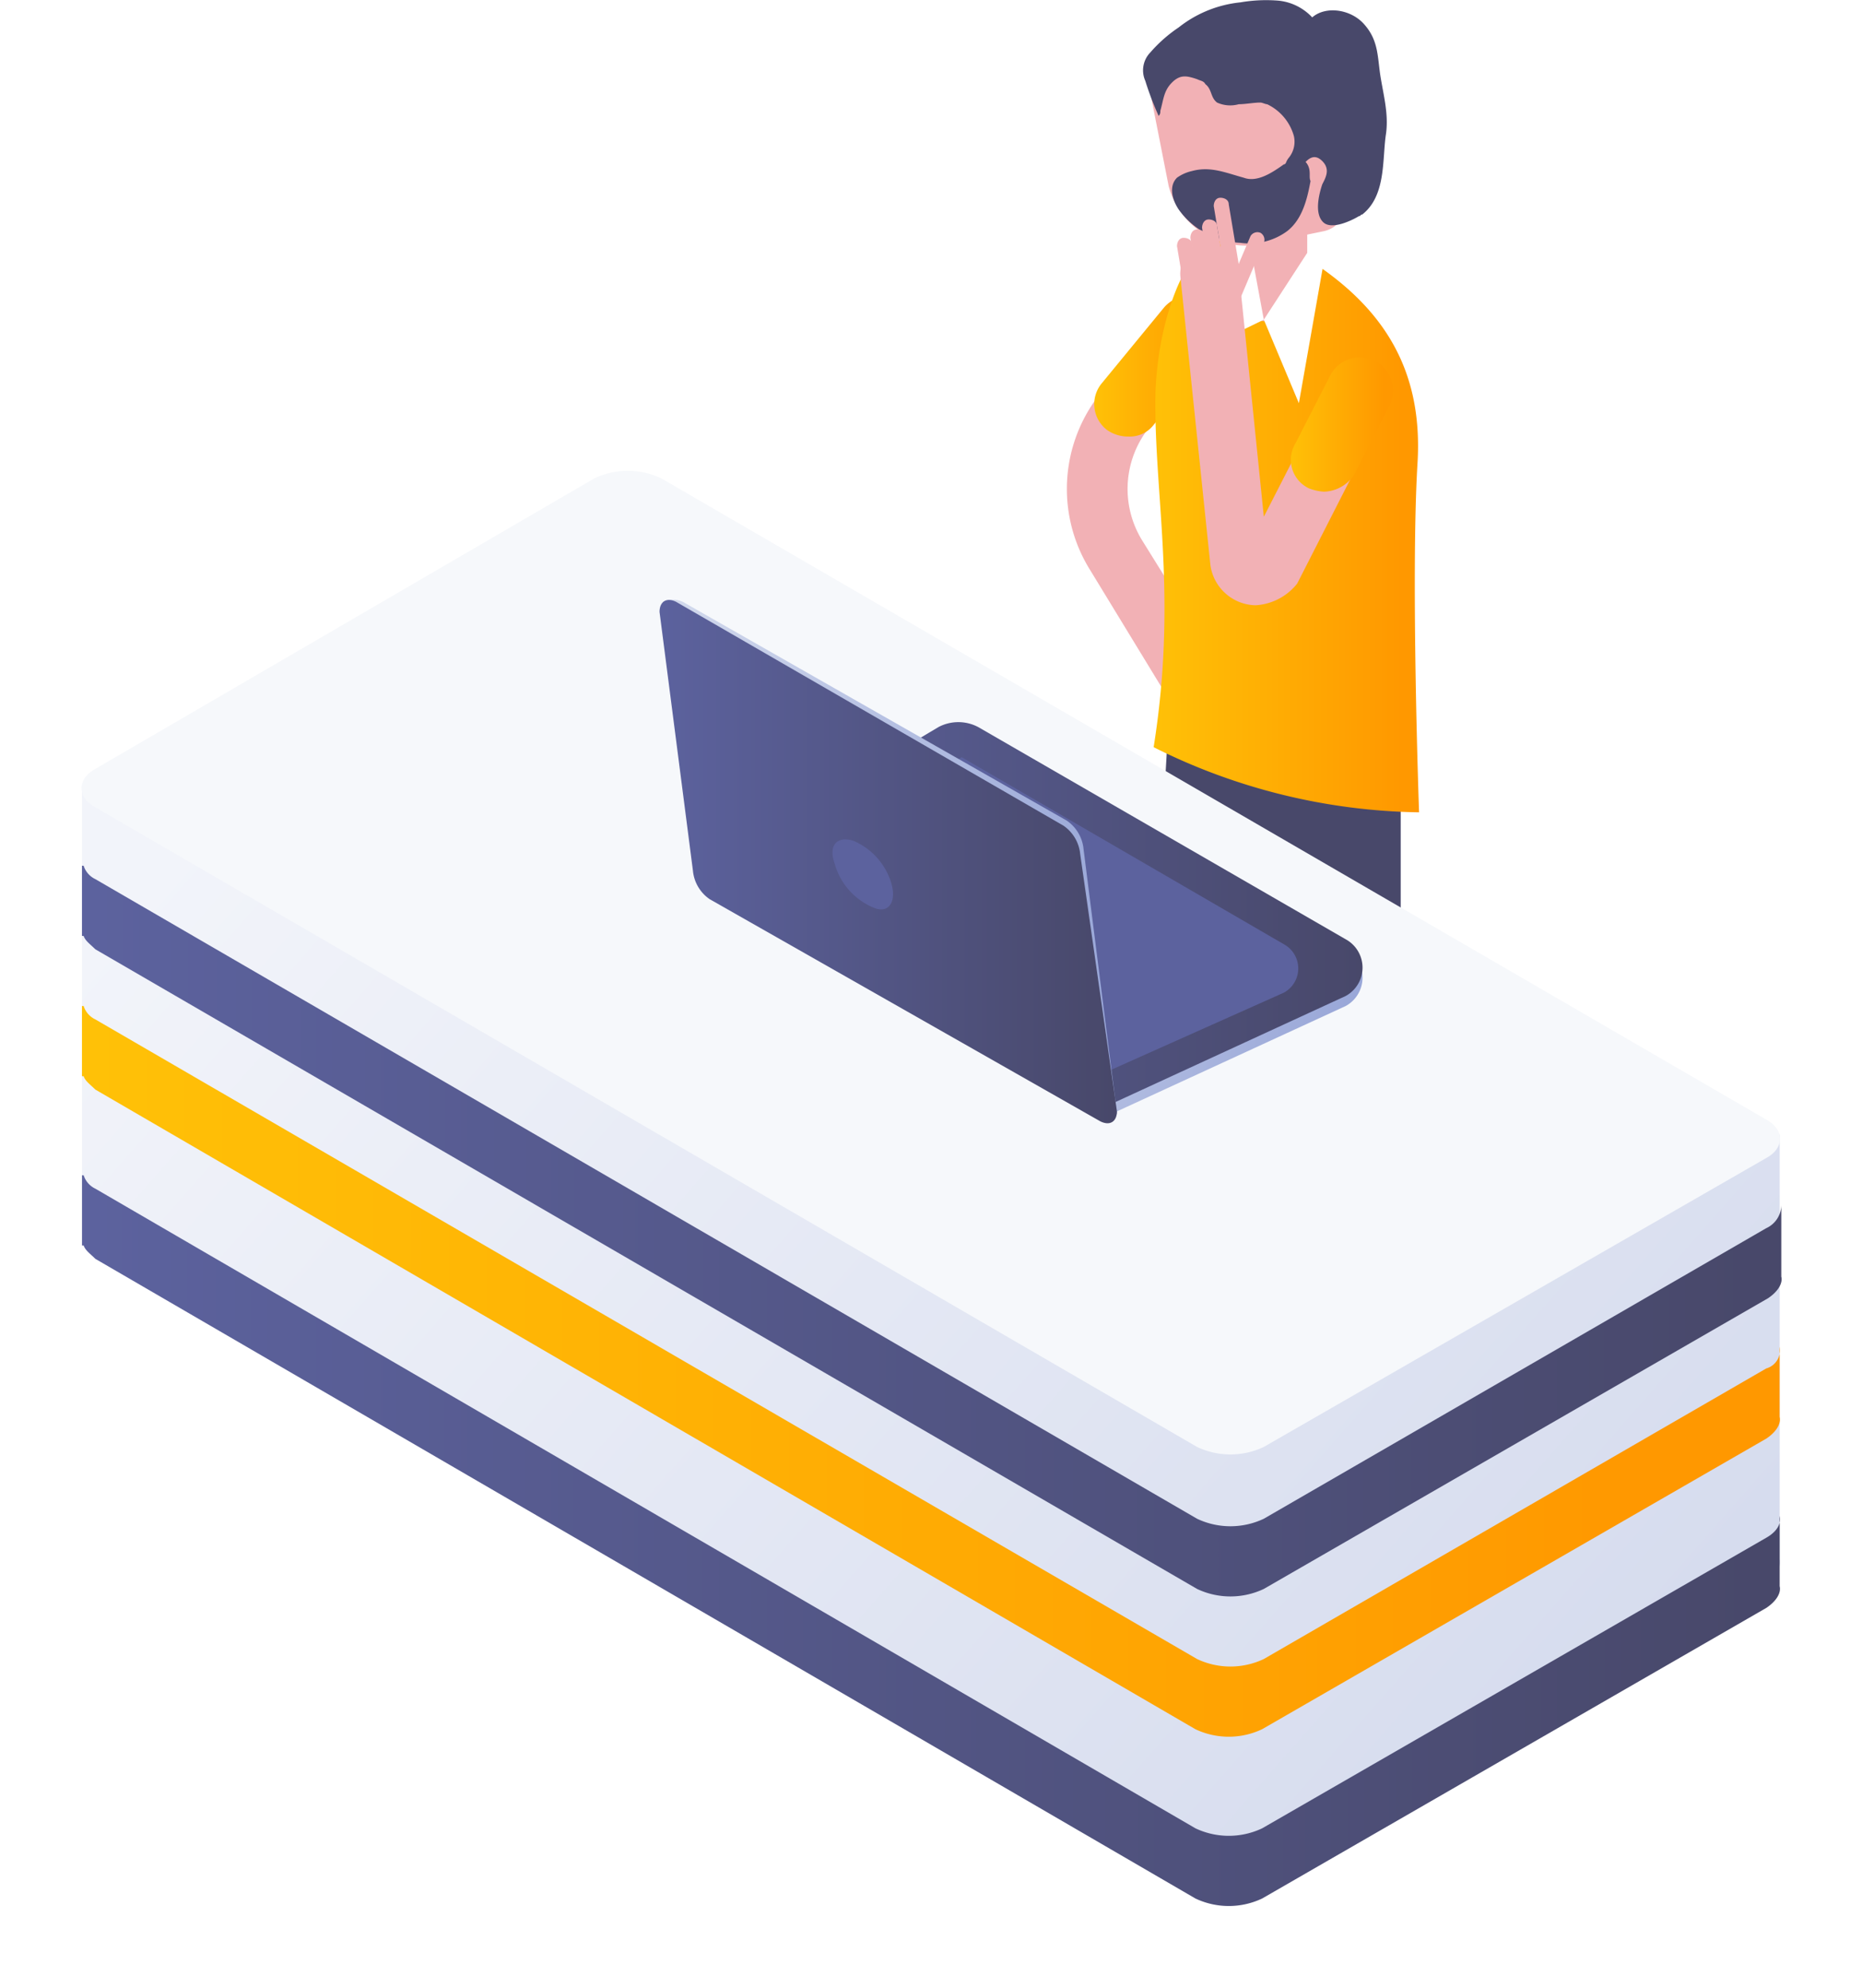 <svg xmlns="http://www.w3.org/2000/svg" xmlns:xlink="http://www.w3.org/1999/xlink" viewBox="0 0 204.441 218.176">
  <defs>
    <style>
      .cls-1 {
        fill: #f2b1b5;
      }

      .cls-2 {
        fill: url(#linear-gradient);
      }

      .cls-3 {
        fill: #48486a;
      }

      .cls-4 {
        fill: url(#linear-gradient-2);
      }

      .cls-5 {
        fill: #fff;
      }

      .cls-6 {
        fill: url(#linear-gradient-3);
      }

      .cls-7 {
        fill: url(#linear-gradient-4);
      }

      .cls-8 {
        fill: url(#linear-gradient-5);
      }

      .cls-9 {
        fill: url(#linear-gradient-6);
      }

      .cls-10 {
        fill: #f6f8fb;
      }

      .cls-11 {
        fill: url(#linear-gradient-7);
      }

      .cls-12 {
        fill: url(#linear-gradient-8);
      }

      .cls-13 {
        fill: #5c629e;
      }

      .cls-14 {
        fill: url(#linear-gradient-9);
      }

      .cls-15 {
        fill: url(#linear-gradient-10);
      }

      .cls-16 {
        fill: url(#linear-gradient-11);
      }

      .cls-17 {
        filter: url(#XMLID_21_);
      }
    </style>
    <linearGradient id="linear-gradient" x1="0.004" y1="0.497" x2="1.001" y2="0.497" gradientUnits="objectBoundingBox">
      <stop offset="0" stop-color="#ffc107"/>
      <stop offset="0.92" stop-color="#ff9800"/>
    </linearGradient>
    <linearGradient id="linear-gradient-2" x1="0.002" y1="0.501" x2="1" y2="0.501" xlink:href="#linear-gradient"/>
    <linearGradient id="linear-gradient-3" x1="-0.021" y1="0.173" x2="1.045" y2="0.778" gradientUnits="objectBoundingBox">
      <stop offset="0" stop-color="#f2f4fa"/>
      <stop offset="0.922" stop-color="#d6dcee"/>
      <stop offset="1" stop-color="#d3daed"/>
    </linearGradient>
    <linearGradient id="linear-gradient-4" y1="0.5" x2="1" y2="0.5" gradientUnits="objectBoundingBox">
      <stop offset="0" stop-color="#5c629e"/>
      <stop offset="0.996" stop-color="#48486a"/>
    </linearGradient>
    <filter id="XMLID_21_" x="0" y="119.99" width="204.441" height="98.186" filterUnits="userSpaceOnUse">
      <feOffset dy="3" input="SourceAlpha"/>
      <feGaussianBlur stdDeviation="3" result="blur"/>
      <feFlood flood-opacity="0.161"/>
      <feComposite operator="in" in2="blur"/>
      <feComposite in="SourceGraphic"/>
    </filter>
    <linearGradient id="linear-gradient-5" x1="0" y1="0.501" x2="1" y2="0.501" xlink:href="#linear-gradient"/>
    <linearGradient id="linear-gradient-6" x1="0" y1="0.5" x2="0.999" y2="0.5" xlink:href="#linear-gradient-4"/>
    <linearGradient id="linear-gradient-7" x1="-0.001" y1="0.501" x2="1.001" y2="0.501" gradientUnits="objectBoundingBox">
      <stop offset="0" stop-color="#d3daed"/>
      <stop offset="0.996" stop-color="#99a7d8"/>
    </linearGradient>
    <linearGradient id="linear-gradient-8" x1="-0.001" y1="0.5" x2="1.001" y2="0.5" xlink:href="#linear-gradient-4"/>
    <linearGradient id="linear-gradient-9" x1="0.001" y1="0.5" x2="1.002" y2="0.5" xlink:href="#linear-gradient-7"/>
    <linearGradient id="linear-gradient-10" x1="-0.002" y1="0.501" x2="0.995" y2="0.501" xlink:href="#linear-gradient-4"/>
    <linearGradient id="linear-gradient-11" x1="-0.004" y1="0.503" x2="0.992" y2="0.503" xlink:href="#linear-gradient"/>
  </defs>
  <g id="XMLID_1_" transform="translate(8.954)">
    <g id="XMLID_35_" transform="translate(108.19 32.726)">
      <path id="XMLID_36_" class="cls-1" d="M73.475,64.058a3.232,3.232,0,0,1-2.749-1.466L61.562,47.563a16.8,16.8,0,0,1,1.283-19.611l7.331-8.981a3.225,3.225,0,0,1,4.582-.55A3.4,3.4,0,0,1,75.308,23l-7.331,8.981a10.77,10.77,0,0,0-.733,12.28l9.347,15.029a3.1,3.1,0,0,1-1.1,4.4A7.8,7.8,0,0,1,73.475,64.058Z" transform="translate(-59.005 -17.714)"/>
    </g>
    <g id="XMLID_34_" transform="translate(111.189 32.408)">
      <path id="Path_2381" data-name="Path 2381" class="cls-2" d="M64.415,33.045a4.031,4.031,0,0,1-2.383-.733,3.575,3.575,0,0,1-.55-5.132l6.781-8.248a3.65,3.65,0,0,1,5.682,4.582l-6.781,8.248A3.3,3.3,0,0,1,64.415,33.045Z" transform="translate(-60.641 -17.541)"/>
    </g>
    <g id="XMLID_32_" transform="translate(117.346 68.062)">
      <path id="XMLID_33_" class="cls-3" d="M71.148,124.064c-2.383,0-4.582.55-4.765-2.016L64,83.192,66.383,41.4a4.7,4.7,0,0,1,4.949-4.4c2.566.183,10.63,2.383,10.447,4.949L74.63,83.009l1.283,38.306c.183,2.566-1.65,2.566-4.4,2.749Z" transform="translate(-64 -36.994)"/>
    </g>
    <g id="XMLID_30_" transform="translate(128.526 74.398)">
      <path id="XMLID_31_" class="cls-3" d="M81.647,128.516c-2.566,0-4.765.183-4.765-2.383L70.1,41.641c0-2.566,8.981-.183,11.547-.183a4.852,4.852,0,0,1,4.765,4.765v79.911C86.412,128.883,84.213,128.516,81.647,128.516Z" transform="translate(-70.1 -40.451)"/>
    </g>
    <path id="XMLID_29_" class="cls-4" d="M76.48,14.269l2.933,1.65c9.531,5.5,14.479,12.646,13.746,23.643-.733,12.646.183,38.123.183,38.123A67.113,67.113,0,0,1,64.2,70.537c2.566-16.129.183-26.942.183-37.756S69.515,10.237,76.48,14.269Z" transform="translate(53.512 11.466)"/>
    <path id="XMLID_28_" class="cls-1" d="M71.816,24.014h2.566A2.034,2.034,0,0,0,76.4,22V13.2H69.8V22A2.034,2.034,0,0,0,71.816,24.014Z" transform="translate(58.176 11.252)"/>
    <path id="XMLID_27_" class="cls-5" d="M75.565,15l1.833.916L74.649,31.5,70.8,22.331Z" transform="translate(59.009 12.751)"/>
    <path id="XMLID_26_" class="cls-5" d="M73.715,23.5l-1.833-9.9h-.916L67.3,26.613Z" transform="translate(56.094 11.585)"/>
    <path id="XMLID_25_" class="cls-1" d="M76.08,24.577l7.148-1.466a3.114,3.114,0,0,0,2.383-3.666L82.128,2.4,63.8,6.066l2.383,12.1A8.744,8.744,0,0,0,76.08,24.577Z" transform="translate(53.179 2.258)"/>
    <path id="XMLID_24_" class="cls-3" d="M77.184,11.3a5.5,5.5,0,0,1,2.932,3.482,2.78,2.78,0,0,1-.55,2.383,1.869,1.869,0,0,0-.367,1.65.18.18,0,0,0,.183.183h.183a1.869,1.869,0,0,0,1.466-.916c.55-.733,1.283-1.466,2.2-.55s.367,1.833,0,2.566c-.367,1.1-.916,3.3.183,4.215.916.733,2.932-.183,3.849-.733.183,0,.183-.183.367-.183,2.566-2.016,2.2-5.865,2.566-8.614.367-2.2-.183-4.215-.55-6.415S89.463,4.333,87.814,2.5C86.348.851,83.6.484,82.132,1.767A5.875,5.875,0,0,0,78.467-.066a16.612,16.612,0,0,0-4.215.183A13.051,13.051,0,0,0,67.47,2.867a15.8,15.8,0,0,0-3.116,2.749,2.819,2.819,0,0,0-.55,3.116,33.04,33.04,0,0,0,1.466,3.849.673.673,0,0,0,.183-.55c.367-1.283.367-2.2,1.283-3.116s1.65-.733,2.749-.367c.367.183.733.183.916.55.733.55.55,1.466,1.283,2.016a3.485,3.485,0,0,0,2.383.183c.733,0,1.65-.183,2.383-.183C76.634,11.115,77,11.3,77.184,11.3Z" transform="translate(52.992 0.141)"/>
    <path id="XMLID_23_" class="cls-3" d="M80.326,10.4a1.652,1.652,0,0,0-1.1-1.1,1.98,1.98,0,0,0-1.283.55c-.183,0-.183.183-.367.183-1.283.916-2.932,2.016-4.4,1.466-2.016-.55-3.666-1.283-5.682-.733a4.529,4.529,0,0,0-1.65.733c-.916.916-.55,2.383.183,3.482a8.755,8.755,0,0,0,6.781,3.666,7.021,7.021,0,0,0,5.132-1.283c1.65-1.283,2.2-3.482,2.566-5.5C80.326,11.5,80.51,10.95,80.326,10.4Z" transform="translate(54.431 8.004)"/>
    <path id="XMLID_22_" class="cls-6" d="M186.4,131.509h0V84.956L0,47.2V94.12H.183c.183.55.733.916,1.283,1.466l120.782,70.2a8.558,8.558,0,0,0,7.331,0l55.351-31.891C186.214,133.159,186.58,132.243,186.4,131.509Z" transform="translate(0.046 39.568)"/>
    <g class="cls-17" transform="matrix(1, 0, 0, 1, -8.95, 0)">
      <path id="XMLID_21_2" data-name="XMLID_21_" class="cls-7" d="M184.931,108.372,129.58,140.263a8.558,8.558,0,0,1-7.331,0L1.466,70.066A2.451,2.451,0,0,1,.183,68.6H0v7.7H.183c.183.55.733.916,1.283,1.466l120.782,70.2a8.558,8.558,0,0,0,7.331,0l55.351-31.891c1.1-.733,1.65-1.65,1.466-2.383h0v-7.7h0C186.58,106.723,186.214,107.639,184.931,108.372Z" transform="translate(9 57.39)"/>
    </g>
    <path id="XMLID_20_" class="cls-8" d="M184.931,99.872l-55.168,31.891a8.558,8.558,0,0,1-7.331,0L1.466,61.566A2.451,2.451,0,0,1,.183,60.1H0v7.7H.183c.183.55.733.916,1.283,1.466l120.782,70.2a8.558,8.558,0,0,0,7.331,0l55.351-31.891c1.1-.733,1.65-1.65,1.466-2.383h0v-7.7h0A2.061,2.061,0,0,1,184.931,99.872Z" transform="translate(0.046 50.311)"/>
    <path id="XMLID_19_" class="cls-9" d="M184.931,91.472l-55.168,31.891a8.558,8.558,0,0,1-7.331,0L1.466,53.166A2.451,2.451,0,0,1,.183,51.7H0v7.7H.183c.183.55.733.916,1.283,1.466l120.966,70.2a8.558,8.558,0,0,0,7.331,0L185.114,99.17c1.1-.733,1.65-1.65,1.466-2.383h0V88.906h0A2.814,2.814,0,0,1,184.931,91.472Z" transform="translate(0.046 43.316)"/>
    <path id="XMLID_18_" class="cls-10" d="M56.288,28.875a8.558,8.558,0,0,1,7.331,0l121.332,70.38c2.016,1.1,2.016,3.116,0,4.215l-55.168,31.708a8.558,8.558,0,0,1-7.331,0L1.487,64.981c-2.016-1.1-2.016-3.116,0-4.215Z" transform="translate(0.025 23.62)"/>
    <g id="XMLID_14_" transform="translate(67.677 79.254)">
      <path id="XMLID_17_" class="cls-11" d="M80.788,84.822l25.476-11.73a3.543,3.543,0,0,0,0-6.232L67.592,44.5,39,61.545Z" transform="translate(-35.151 -41.934)"/>
      <path id="XMLID_16_" class="cls-12" d="M82.537,84.888l25.476-11.73a3.543,3.543,0,0,0,0-6.232L67.691,43.65a4.67,4.67,0,0,0-4.4,0L36.9,59.412Z" transform="translate(-36.9 -43.1)"/>
      <path id="XMLID_15_" class="cls-13" d="M77.139,80.94l22.177-9.9a3.024,3.024,0,0,0,0-5.315L63.943,45.2,39.2,59.863Z" transform="translate(-34.985 -41.351)"/>
    </g>
    <g id="XMLID_10_" transform="translate(63.461 65.798)">
      <path id="XMLID_13_" class="cls-14" d="M34.8,36.018l.55-.183a2.588,2.588,0,0,1,1.65.183l42.155,24.01a4.276,4.276,0,0,1,1.833,3.116L84.653,92.1a1.389,1.389,0,0,1-.367.733l-.55.367L40.482,68.092a4.276,4.276,0,0,1-1.833-3.116Z" transform="translate(-34.433 -35.759)"/>
      <path id="XMLID_12_" class="cls-15" d="M34.6,37.1c0-1.1.733-1.65,1.833-1.1l42.521,24.56a4.276,4.276,0,0,1,1.833,3.116L84.819,91.9c0,1.1-.733,1.65-1.833,1.1L40.1,68.622a4.276,4.276,0,0,1-1.833-3.116Z" transform="translate(-34.6 -35.739)"/>
      <path id="XMLID_11_" class="cls-13" d="M47.231,50.264a7.339,7.339,0,0,1,4.215,4.765c.55,2.016-.367,3.3-2.016,2.566a7.339,7.339,0,0,1-4.215-4.765C44.482,50.814,45.4,49.714,47.231,50.264Z" transform="translate(-25.97 -23.796)"/>
    </g>
    <g id="XMLID_8_" transform="translate(120.628 26.818)">
      <path id="XMLID_9_" class="cls-1" d="M74.056,54.1h0a5.115,5.115,0,0,1-4.949-4.4l-3.3-31.708a3.219,3.219,0,0,1,6.415-.55l2.749,26.942,7.7-15.029a3.279,3.279,0,0,1,5.865,2.933l-9.9,19.428A6.3,6.3,0,0,1,74.056,54.1Z" transform="translate(-65.79 -14.49)"/>
    </g>
    <g id="XMLID_7_" transform="translate(132.775 39.148)">
      <path id="Path_2382" data-name="Path 2382" class="cls-16" d="M76.051,36.031a5.352,5.352,0,0,1-1.65-.367,3.466,3.466,0,0,1-1.466-4.949L76.784,23.2A3.65,3.65,0,1,1,83.2,26.683L79.35,34.2A4.1,4.1,0,0,1,76.051,36.031Z" transform="translate(-72.418 -21.218)"/>
    </g>
    <path id="XMLID_6_" class="cls-1" d="M69.816,19.948h0c-.367,0-.916-.183-.916-.733l-1.1-6.6c0-.367.183-.916.733-.916h0c.367,0,.916.183.916.733l1.1,6.6A1.218,1.218,0,0,1,69.816,19.948Z" transform="translate(56.511 10.003)"/>
    <path id="XMLID_5_" class="cls-1" d="M69,21.347h0a.881.881,0,0,1-.367-1.1L71.2,14.2a.881.881,0,0,1,1.1-.367h0a.881.881,0,0,1,.367,1.1L70.1,20.981C69.916,21.164,69.366,21.53,69,21.347Z" transform="translate(57.144 11.719)"/>
    <path id="XMLID_4_" class="cls-1" d="M69.116,21.248h0c-.367,0-.916-.183-.916-.733l-1.1-6.6c0-.367.183-.916.733-.916h0c.367,0,.916.183.916.733l1.1,6.6C70.033,20.7,69.666,21.064,69.116,21.248Z" transform="translate(55.928 11.086)"/>
    <path id="XMLID_3_" class="cls-1" d="M68.416,21.848h0c-.367,0-.916-.183-.916-.733l-1.1-6.6c0-.367.183-.916.733-.916h0c.367,0,.916.183.916.733l1.1,6.6C69.149,21.481,68.966,21.848,68.416,21.848Z" transform="translate(55.345 11.585)"/>
    <path id="XMLID_2_" class="cls-1" d="M67.616,22.348h0c-.367,0-.916-.183-.916-.733l-1.1-6.6c0-.367.183-.916.733-.916h0c.367,0,.916.183.916.733l1.1,6.6A.839.839,0,0,1,67.616,22.348Z" transform="translate(54.678 12.002)"/>
  </g>
</svg>
